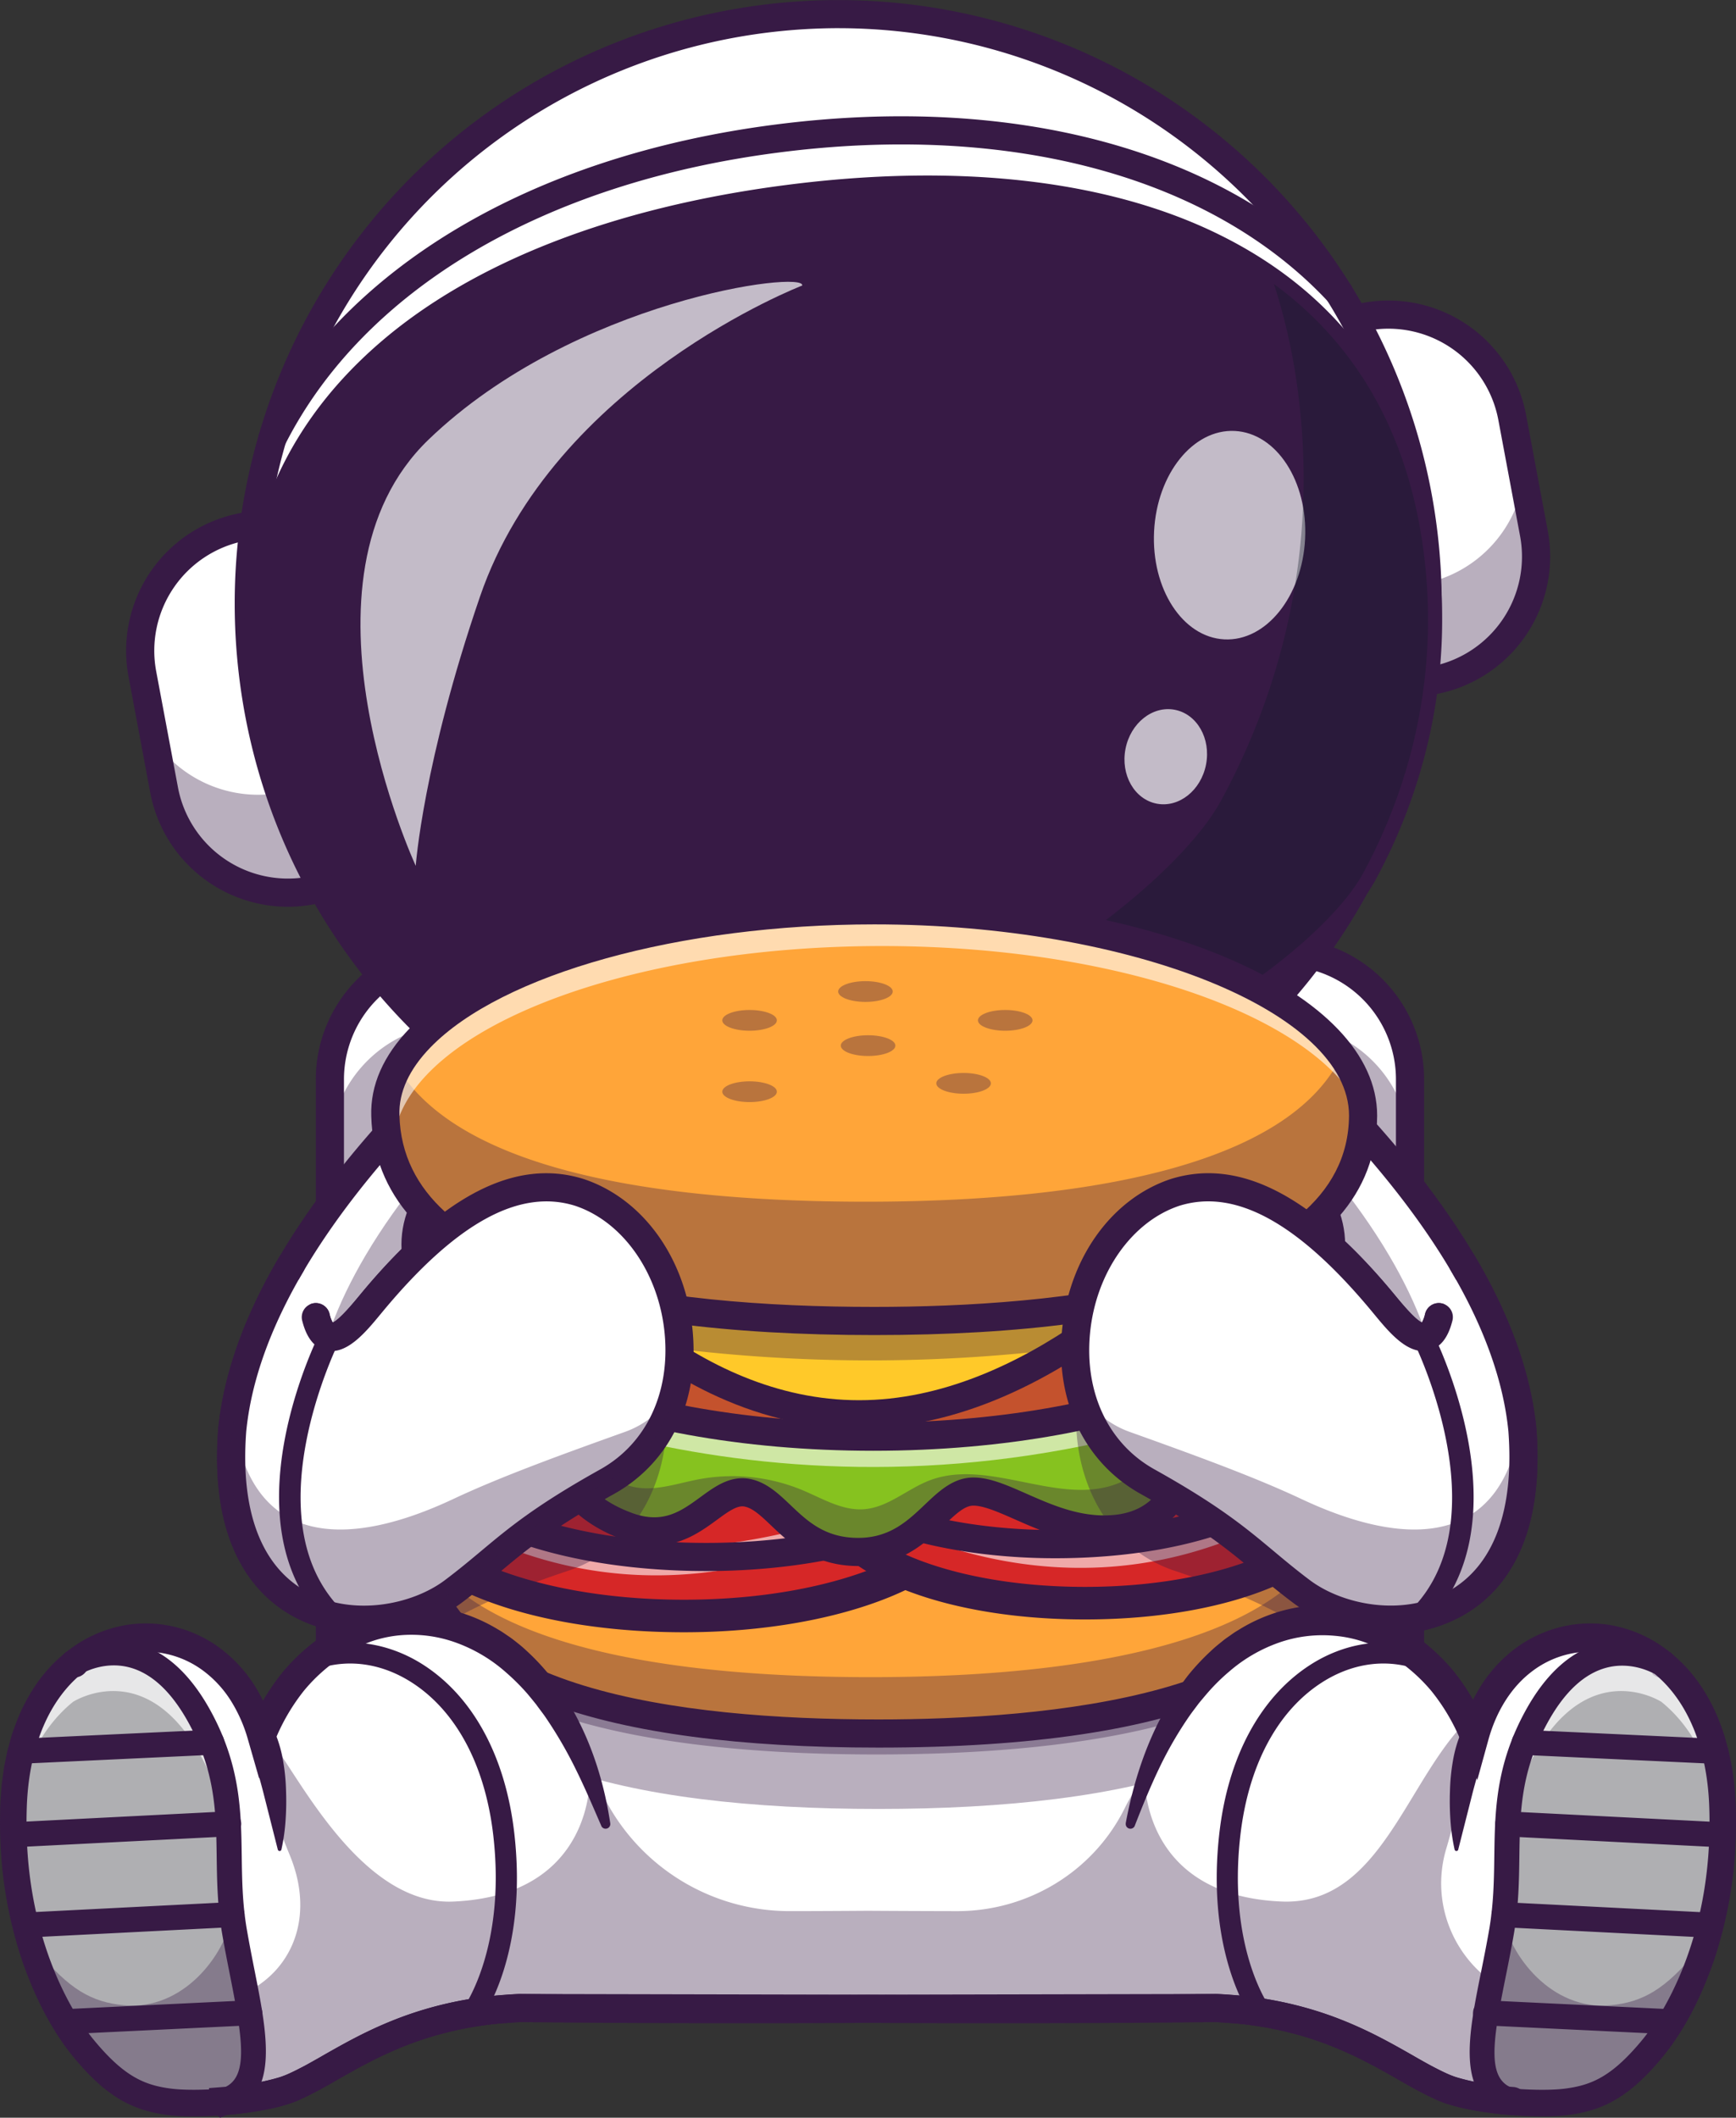 <svg xmlns="http://www.w3.org/2000/svg" width="838.473" height="1022.807" viewBox="0 0 838.473 1022.807">
  <rect x="0" y="0" width="838.473" height="1022.807" fill="#333333" stroke="none"/>
  <g id="burger" transform="translate(-56.221 0.03)">
    <g id="Layer_1" data-name="Layer 1" transform="translate(0 -0.03)">
      <rect id="Rectangle_68" data-name="Rectangle 68" width="521.707" height="409.077" rx="156.16" transform="translate(215.549 459.751)" fill="#fff"/>
      <path id="Path_2216" data-name="Path 2216" d="M1069.073,1228.951V1515.03a61.5,61.5,0,0,1-61.5,61.507H608.858a61.5,61.5,0,0,1-61.488-61.5v-286.09a61.5,61.5,0,0,1,61.48-61.491h398.724A61.5,61.5,0,0,1,1069.073,1228.951Z" transform="translate(-331.817 -707.705)" fill="#fff"/>
      <g id="Group_173" data-name="Group 173" transform="translate(215.553 494.421)" opacity="0.35">
        <path id="Path_2217" data-name="Path 2217" d="M1069.073,1316.978v251.416a61.5,61.5,0,0,1-61.5,61.507H608.858a61.5,61.5,0,0,1-61.488-61.5V1316.978a61.494,61.494,0,0,1,61.48-61.488h398.724a61.5,61.5,0,0,1,61.5,61.488Z" transform="translate(-547.37 -1255.49)" fill="#371a45"/>
      </g>
      <path id="Path_2218" data-name="Path 2218" d="M997.1,1572.861H598.4a68.373,68.373,0,0,1-68.3-68.3V1218.486a68.373,68.373,0,0,1,68.3-68.3H997.1a68.373,68.373,0,0,1,68.3,68.3v286.078A68.374,68.374,0,0,1,997.1,1572.861ZM598.4,1163.784a54.765,54.765,0,0,0-54.7,54.7v286.078a54.767,54.767,0,0,0,54.7,54.7H997.1a54.765,54.765,0,0,0,54.7-54.7V1218.486a54.762,54.762,0,0,0-54.7-54.7Z" transform="translate(-321.348 -697.236)" fill="#371a45"/>
      <path id="Path_2219" data-name="Path 2219" d="M991.551,1290.85c107.18,187.085,104.711,410.066,104.711,410.066H648.443s-2.469-222.98,104.711-410.066" transform="translate(-393.085 -782.505)" fill="#fff"/>
      <path id="Path_2220" data-name="Path 2220" d="M1092.524,1697.235H631.261l-.075-6.722c0-.563-.477-57.239,12.247-136.033,11.751-72.754,37.486-179.966,93.362-277.486a6.805,6.805,0,1,1,11.814,6.758c-94.708,165.281-103.057,361.408-103.766,399.89h434.1c-.713-38.482-9.057-234.609-103.754-399.89a6.805,6.805,0,1,1,11.814-6.758c55.872,97.528,81.611,204.731,93.362,277.486,12.724,78.795,12.255,135.466,12.247,136.033Z" transform="translate(-382.625 -772.027)" fill="#371a45"/>
      <path id="Path_2221" data-name="Path 2221" d="M943.282,1347.959c-23.514-17.682-18.509-47.138-72.124-72.809H605.738c-53.623,25.672-48.61,55.132-72.124,72.809-33.922,25.475-114.308,23.21-106.743-77.85,2.615-26.936,13.094-54,28.633-80.374C529.239,1064.614,716.793,955.67,716.793,955.67h43.318s187.554,108.944,261.289,234.065c15.539,26.385,26.018,53.438,28.633,80.374C1057.57,1371.17,977.184,1373.434,943.282,1347.959Z" transform="translate(-258.468 -579.318)" fill="#fff"/>
      <path id="Path_2222" data-name="Path 2222" d="M943.316,1347.959c-6.73-5.06-11.129-11.081-15.232-17.721-8.534-13.783-15.791-30.181-40.238-45.877-7.088-7.986-17.181-16.146-33.39-23.915H622.508c-16.209,7.774-26.294,15.929-33.39,23.915-24.443,15.7-31.7,32.087-40.238,45.877-4.1,6.631-8.5,12.653-15.232,17.721-33.922,25.471-114.3,23.2-106.719-77.846,2.615-26.94,13.1-54.013,28.629-80.378C529.257,1064.606,716.8,955.67,716.8,955.67h43.318s187.526,108.936,261.289,234.065c15.527,26.385,26.014,53.438,28.625,80.378C1057.612,1371.162,977.218,1373.43,943.316,1347.959Z" transform="translate(-258.502 -579.318)" fill="#fff"/>
      <g id="Group_174" data-name="Group 174" transform="translate(207.226 401.937)" opacity="0.35">
        <path id="Path_2223" data-name="Path 2223" d="M988.561,1369.631c-8.534-13.783-15.791-30.181-40.238-45.877-7.088-7.986-17.181-16.146-33.39-23.915H682.986c-16.209,7.773-26.294,15.929-33.39,23.915-24.443,15.7-31.7,32.087-40.238,45.877-33.012,14.736-88.6,4.812-82.7-74.192,2.284-23.533,11.444-47.2,25.022-70.238,64.453-109.35,228.348-204.562,228.348-204.562h37.856S981.8,1115.852,1046.233,1225.2c13.578,23.037,22.738,46.7,25.022,70.238C1077.173,1374.443,1021.573,1384.367,988.561,1369.631Z" transform="translate(-526.224 -1020.64)" fill="#371a45"/>
      </g>
      <path id="Path_2224" data-name="Path 2224" d="M479.97,1357.959a70.644,70.644,0,0,1-34.048-8.392c-18.9-10.341-40.561-34.426-36.371-90.44,2.564-26.384,12.5-54.372,29.558-83.308,73.8-125.228,256.016-232.014,263.734-236.5a6.8,6.8,0,1,1,6.832,11.755c-1.863,1.083-186.881,109.523-258.855,231.648-16.039,27.215-25.368,53.312-27.727,77.578-2.871,38.474,7.273,65.272,29.354,77.35,22.214,12.153,50.871,6.19,66.552-5.592,7.581-5.694,11.928-13.05,16.961-21.568,9.164-15.512,20.572-34.82,56.313-51.93,18.753-8.979,28.917-28.862,27.172-53.186-1.536-21.572-13.692-46.673-37.387-54.12-26.944-8.49-57.266,8.049-92.625,50.536l-1.422,1.717c-7.285,8.833-16.362,19.82-26.357,17.587-5.513-1.24-9.376-6.013-11.448-14.177a6.8,6.8,0,1,1,13.173-3.343,15.309,15.309,0,0,0,1.5,4.028c3.355-1.461,10.026-9.554,12.649-12.732l1.461-1.764c39.3-47.2,74.349-65.126,107.164-54.817,25.8,8.1,44.633,34.678,46.862,66.123,2.111,29.653-11.255,55.1-34.875,66.414-32.016,15.327-41.829,31.933-50.485,46.586-5.533,9.341-10.747,18.17-20.5,25.5C515.254,1351.863,497.915,1357.959,479.97,1357.959Z" transform="translate(-247.952 -568.848)" fill="#371a45"/>
      <path id="Path_2225" data-name="Path 2225" d="M1489.589,1357.937c-17.949,0-35.28-6.1-47.193-15.043-9.743-7.321-14.964-16.146-20.477-25.518-8.664-14.653-18.469-31.26-50.481-46.586-23.628-11.31-36.99-36.761-34.879-66.414,2.237-31.445,21.072-58.018,46.862-66.123,32.815-10.31,67.867,7.62,107.164,54.817l1.461,1.764c2.623,3.178,9.294,11.27,12.649,12.731a15.364,15.364,0,0,0,1.493-4.029,6.8,6.8,0,1,1,13.176,3.343c-2.071,8.179-5.907,12.952-11.448,14.177-10.034,2.245-19.072-8.754-26.357-17.587l-1.422-1.717c-35.375-42.483-65.67-59.026-92.641-50.548-23.695,7.447-35.836,32.547-37.387,54.12-1.729,24.325,8.435,44.208,27.172,53.186,35.741,17.11,47.149,36.418,56.313,51.93,5.033,8.518,9.38,15.874,16.957,21.568,15.685,11.782,44.338,17.749,66.552,5.592,22.076-12.078,32.22-38.876,29.334-77.5-2.363-24.1-11.672-50.2-27.711-77.417-72.006-122.176-256.992-230.565-258.855-231.648a6.8,6.8,0,1,1,6.828-11.755c7.722,4.485,189.94,111.283,263.738,236.5,17.055,28.94,26.995,56.916,29.535,83.154,4.2,56.167-17.453,80.252-36.352,90.573A70.186,70.186,0,0,1,1489.589,1357.937Z" transform="translate(-761.685 -568.825)" fill="#371a45"/>
      <path id="Path_2226" data-name="Path 2226" d="M1842.743,562.447h0a5.8,5.8,0,0,1-6.769-4.635L1805.226,393.6a5.8,5.8,0,0,1,4.635-6.765h0a60.846,60.846,0,0,1,71.006,48.614l10.483,55.994a60.85,60.85,0,0,1-48.606,71.006Z" transform="translate(-1094.272 -233.851)" fill="#fff"/>
      <path id="Path_2227" data-name="Path 2227" d="M1839.8,561.884a7.037,7.037,0,0,1-6.9-5.73l-30.744-164.214a7.025,7.025,0,0,1,5.608-8.191,62.059,62.059,0,0,1,72.427,49.591l10.487,55.994a62.059,62.059,0,0,1-49.583,72.427h0A6.9,6.9,0,0,1,1839.8,561.884ZM1819.321,385.12a60.253,60.253,0,0,0-11.1,1.036,4.584,4.584,0,0,0-3.658,5.344l30.748,164.214a4.584,4.584,0,0,0,5.344,3.658h0a59.625,59.625,0,0,0,47.65-69.58L1877.823,433.8a59.669,59.669,0,0,0-58.514-48.677Z" transform="translate(-1092.398 -231.968)" fill="#371a45"/>
      <g id="Group_175" data-name="Group 175" transform="translate(733.511 231.332)" opacity="0.35">
        <path id="Path_2228" data-name="Path 2228" d="M1921.312,587.41l4.922,26.262a60.873,60.873,0,0,1-48.618,71.014,5.817,5.817,0,0,1-6.77-4.647l-8.187-43.648a5.809,5.809,0,0,0,5.82,2.41l3.891-.74A60.8,60.8,0,0,0,1921.312,587.41Z" transform="translate(-1862.66 -587.41)" fill="#371a45"/>
      </g>
      <path id="Path_2229" data-name="Path 2229" d="M1831.214,558.886a12.6,12.6,0,0,1-12.377-10.278l-30.748-164.214a12.6,12.6,0,0,1,10.073-14.693,67.643,67.643,0,0,1,78.941,54.037l10.487,55.994a67.643,67.643,0,0,1-54.037,78.937h0a12.693,12.693,0,0,1-2.339.217Zm-29.578-175.992,30.374,162.245a54.037,54.037,0,0,0,42.2-62.878l-10.483-56a54.049,54.049,0,0,0-62.09-43.369Z" transform="translate(-1083.813 -223.394)" fill="#371a45"/>
      <path id="Path_2230" data-name="Path 2230" d="M364.359,646.026h0a5.8,5.8,0,0,1,6.773,4.655L401.88,814.895a5.8,5.8,0,0,1-4.631,6.769h0a60.85,60.85,0,0,1-71.01-48.638l-10.487-55.994a60.846,60.846,0,0,1,48.606-71.006Z" transform="translate(-190.773 -391.55)" fill="#fff"/>
      <path id="Path_2231" data-name="Path 2231" d="M384.029,822.04a62.106,62.106,0,0,1-60.854-50.662l-10.507-55.994a62.059,62.059,0,0,1,49.583-72.427h0a7.017,7.017,0,0,1,8.179,5.608l30.748,164.214a7.017,7.017,0,0,1-5.608,8.191A62.817,62.817,0,0,1,384.029,822.04ZM362.7,645.355a59.625,59.625,0,0,0-47.65,69.58l10.487,55.994a59.625,59.625,0,0,0,69.58,47.649,4.584,4.584,0,0,0,3.666-5.36L368.037,649.005a4.6,4.6,0,0,0-5.344-3.658Z" transform="translate(-188.891 -389.678)" fill="#371a45"/>
      <g id="Group_176" data-name="Group 176" transform="translate(131.048 357.891)" opacity="0.35">
        <path id="Path_2232" data-name="Path 2232" d="M404.317,928.657l8.522,45.555a5.812,5.812,0,0,1-4.643,6.773,60.822,60.822,0,0,1-71-48.6l-4.418-23.6a60.861,60.861,0,0,0,61.039,24.923l5.994-1.122a5.871,5.871,0,0,0,4.505-3.934Z" transform="translate(-332.78 -908.79)" fill="#371a45"/>
      </g>
      <path id="Path_2233" data-name="Path 2233" d="M375.43,819.025a67.694,67.694,0,0,1-66.355-55.21L298.6,707.821a67.635,67.635,0,0,1,54.037-78.937h0a12.6,12.6,0,0,1,14.72,10.062l30.748,164.214a12.6,12.6,0,0,1-10.062,14.7,68.3,68.3,0,0,1-12.613,1.166ZM354.165,642.439a54.045,54.045,0,0,0-42.2,62.882l10.5,55.994a54.045,54.045,0,0,0,62.09,43.349Z" transform="translate(-180.304 -381.087)" fill="#371a45"/>
      <circle id="Ellipse_62" data-name="Ellipse 62" cx="284.684" cy="284.684" r="284.684" transform="translate(176.378 6.844)" fill="#fff"/>
      <path id="Path_2234" data-name="Path 2234" d="M730.426,586.041c-143.212,0-267.144-107.751-283.838-253.369a285.9,285.9,0,0,1,568.089-65.111c17.953,156.621-94.866,298.648-251.487,316.613a288,288,0,0,1-32.764,1.867Zm.764-569.431A287.814,287.814,0,0,0,698.4,18.487,283.478,283.478,0,0,0,449.018,332.4C465.557,476.762,588.45,583.588,730.426,583.6a284.237,284.237,0,0,0,32.536-1.864c155.234-17.794,267.089-158.608,249.289-313.891A283.541,283.541,0,0,0,731.19,16.617Z" transform="translate(-269.572 -8.588)" fill="#371a45"/>
      <g id="Group_177" data-name="Group 177" transform="translate(176.985 220.275)" opacity="0.35">
        <path id="Path_2235" data-name="Path 2235" d="M1009.143,559.33a283.394,283.394,0,0,1,7.187,38.856c17.878,156.2-94.228,297.341-250.424,315.255s-297.317-94.224-315.255-250.42c-.52-4.493-.929-9-1.221-13.452C484.309,785.047,614.577,877.507,757.5,861.133,909.216,843.735,1019.295,710.111,1009.143,559.33Z" transform="translate(-449.43 -559.33)" fill="#371a45"/>
      </g>
      <path id="Path_2236" data-name="Path 2236" d="M721.836,583c-146,0-272.35-109.87-289.367-258.308a291.483,291.483,0,0,1,579.174-66.39h0c18.3,159.677-96.717,304.473-256.39,322.776A293.9,293.9,0,0,1,721.836,583ZM722.6,13.568a281.937,281.937,0,0,0-32.15,1.842A277.882,277.882,0,0,0,445.972,323.132C462.2,464.663,582.664,569.413,721.847,569.413a279.022,279.022,0,0,0,31.847-1.823C905.924,550.141,1015.569,412.1,998.128,259.869h0A277.965,277.965,0,0,0,722.6,13.576Z" transform="translate(-260.99 0.03)" fill="#371a45"/>
      <path id="Path_2237" data-name="Path 2237" d="M1021.986,407.42c7.179,55.242-4.088,108.861-29.243,155.282C973.883,597.5,886.6,665.484,770.018,681.68,661.925,696.716,555.966,651.811,528.837,623c-36.182-38.45-60.779-87.423-67.958-142.653-19-146.19,98.729-223.118,253.68-243.253S1002.989,261.227,1021.986,407.42Z" transform="translate(-278.165 -140.937)" fill="#371a45"/>
      <path id="Path_2238" data-name="Path 2238" d="M714.607,681.066c-93.984,0-176.748-37.864-201.231-63.886-38.505-40.916-62.614-91.546-69.757-146.434-9.294-71.5,12.208-130.347,63.913-174.921,45.149-38.931,112.8-65.185,195.654-75.948s154.948-2.666,208.547,23.423c61.373,29.877,97.2,81.28,106.495,152.793h0c7.132,54.891-3.245,110.007-30.011,159.4-18.556,34.26-104.411,105.317-227.761,122.471a332.79,332.79,0,0,1-45.85,3.1Zm56.348-452.08a518.01,518.01,0,0,0-66.04,4.367c-80.189,10.424-145.378,35.584-188.507,72.766-48.02,41.4-67.973,96.193-59.306,162.875,6.758,52.036,29.641,100.056,66.158,138.869,25.951,27.566,129.63,71.321,235.294,56.62C875.646,648.2,959.391,580.128,976.238,549c25.392-46.862,35.241-99.135,28.479-151.171h0c-18.39-141.6-141.7-168.841-233.758-168.841Z" transform="translate(-267.646 -130.474)" fill="#371a45"/>
      <g id="Group_178" data-name="Group 178" transform="translate(611.112 206.343)" opacity="0.7">
        <ellipse id="Ellipse_63" data-name="Ellipse 63" cx="50.379" cy="36.505" rx="50.379" ry="36.505" transform="matrix(0.05, -0.999, 0.999, 0.05, 0, 100.631)" fill="#fff"/>
      </g>
      <g id="Group_179" data-name="Group 179" transform="translate(595.435 339.059)" opacity="0.7">
        <ellipse id="Ellipse_64" data-name="Ellipse 64" cx="23.083" cy="19.809" rx="23.083" ry="19.809" transform="matrix(0.19, -0.982, 0.982, 0.19, 0, 45.323)" fill="#fff"/>
      </g>
      <g id="Group_180" data-name="Group 180" transform="translate(373.533 137.191)" opacity="0.35">
        <path id="Path_2239" data-name="Path 2239" d="M1246.539,348.35c38.553,28.271,64.65,70.569,72.285,129.284,7.179,55.269-4.1,108.869-29.232,155.294-18.867,34.8-106.16,102.781-222.736,118.986-41.16,5.738-82,2.757-118.316-4.726,142.874-23,249.132-106.3,272.508-149.462,31.941-58.916,46.255-126.964,37.115-197.064A287.843,287.843,0,0,0,1246.539,348.35Z" transform="translate(-948.54 -348.35)" fill="#111a28"/>
      </g>
      <path id="Path_2240" data-name="Path 2240" d="M466.062,305.189a6.789,6.789,0,0,1-5.942-10.058c40.01-79.039,130.54-133.151,248.423-148.462,117.06-15.208,218.2,12.6,277.588,76.259a6.8,6.8,0,0,1-8.506,10.546l-.736-.465-.461-.551C920.114,171.849,823.11,145.5,710.295,160.154c-113.437,14.728-200.234,66.233-238.129,141.3l-.335.587A6.836,6.836,0,0,1,466.062,305.189Z" transform="translate(-278.417 -86.431)" fill="#371a45"/>
      <g id="Group_181" data-name="Group 181" transform="translate(230.33 136.109)" opacity="0.7">
        <path id="Path_2241" data-name="Path 2241" d="M611.585,627.67s-64.016-138.337,6.238-205.909S799.95,339.894,798.249,347.4c0,0-119.9,46.074-155.621,150.218C615.082,577.945,611.585,627.67,611.585,627.67Z" transform="translate(-584.895 -345.601)" fill="#fff"/>
      </g>
      <g id="Group_182" data-name="Group 182" transform="translate(259.314 688.134)" opacity="0.35">
        <path id="Path_2242" data-name="Path 2242" d="M658.513,1840.179c-1.548-51.473,98.733-92.779,221.1-92.779,121.924,0,221.1,41.305,221.1,92.771-.441,68.473-98.733,92.771-221.1,92.771C757.691,1932.942,660.943,1909.306,658.513,1840.179Z" transform="translate(-658.495 -1747.4)" fill="#371a45"/>
      </g>
      <path id="Path_2243" data-name="Path 2243" d="M1100.706,1747.643a61.649,61.649,0,0,1-15.728,41.4c-32.48,37.21-111.913,51.387-205.373,51.387-95.606,0-175.752-14.539-207.043-54.163a64.425,64.425,0,0,1-14.059-38.62c-1.059-35.489,46.291-66.158,115.918-81.764,31.358-7.013,67.213-11,105.183-11,35.509,0,69.1,3.5,98.843,9.743C1050.911,1679.788,1100.706,1711.162,1100.706,1747.643Z" transform="translate(-399.176 -1003.18)" fill="#ffa539"/>
      <g id="Group_183" data-name="Group 183" transform="translate(252.362 731.652)" opacity="0.35">
        <path id="Path_2244" data-name="Path 2244" d="M1090.022,1857.91c-15.539,57.467-109.87,78.366-224.925,78.366-110.291,0-200.514-18.828-222.232-71.8a40.871,40.871,0,0,0-2.008,13.814c2.5,71.037,101.9,95.323,227.182,95.323,125.736,0,226.729-24.967,227.182-95.323A44.076,44.076,0,0,0,1090.022,1857.91Z" transform="translate(-640.842 -1857.91)" fill="#371a45"/>
      </g>
      <path id="Path_2245" data-name="Path 2245" d="M869.152,1836.78c-66.82,0-119.88-7.025-157.7-20.871-45.33-16.6-68.95-43-70.194-78.456v-.028c-.425-14.153,5.553-27.712,17.768-40.3,35.048-36.127,117.541-59.464,210.127-59.464,127.8,0,227.9,43.735,227.9,99.568C1096.633,1802.366,1017.826,1836.78,869.152,1836.78ZM654.843,1737c2.532,71.234,117.938,86.187,214.309,86.187,79.831,0,213.832-11.176,214.309-86.017,0-46.559-98.142-85.931-214.309-85.931-87.722,0-168.246,22.242-200.372,55.348C659.226,1716.431,654.532,1726.666,654.843,1737Z" transform="translate(-388.719 -992.741)" fill="#371a45"/>
      <path id="Path_2246" data-name="Path 2246" d="M907.038,1744.943c0,32.028-61.85,58.093-138.274,58.093s-138.274-25.845-138.274-58.093c0-8.175,3.977-16.126,11.487-23.195,21.206-20.541,70.021-34.9,126.8-34.9,72.01,0,131.205,22.97,137.609,52.792a21.609,21.609,0,0,1,.65,5.3Z" transform="translate(-382.204 -1022.561)" fill="#d62727"/>
      <g id="Group_184" data-name="Group 184" transform="translate(247.699 699.585)" opacity="0.6">
        <path id="Path_2247" data-name="Path 2247" d="M629,1794.614c111.681,81.571,216.195,25.932,246.021,6.671V1801a17.052,17.052,0,0,0-.154-2.1c-173,68.521-232.435-22.419-232.435-22.419a47.107,47.107,0,0,0-10.581,11.771A27.065,27.065,0,0,0,629,1794.614Z" transform="translate(-629 -1776.48)" fill="#fff"/>
      </g>
      <path id="Path_2248" data-name="Path 2248" d="M756.658,1798.825c-83.312,0-146.138-28.353-146.138-65.957,0-10.325,4.828-20.328,13.96-28.921,23.195-22.47,75.109-37.017,132.178-37.017,76.751,0,137.8,24.754,145.272,58.873a29.756,29.756,0,0,1,.866,7.088c0,18.867-16.087,36.025-45.287,48.307C830.448,1792.555,794.613,1798.825,756.658,1798.825Zm0-116.17c-52.375,0-101.135,13.137-121.313,32.685-4.194,3.938-9.093,10.117-9.093,17.544,0,23.754,53.557,50.225,130.406,50.225s130.406-26.471,130.406-50.225a14.059,14.059,0,0,0-.425-3.395c-.024-.083-.043-.169-.059-.256-4.816-22.415-55.852-46.594-129.922-46.594Z" transform="translate(-370.099 -1010.485)" fill="#371a45"/>
      <path id="Path_2249" data-name="Path 2249" d="M786.81,1770.9c-76.294,0-136.959-24.455-144.252-58.152a6.8,6.8,0,0,1,1.914-6.3c23.084-22.364,74.707-36.816,131.528-36.816,76.353.236,137.01,24.691,144.252,58.152a6.785,6.785,0,0,1-1.914,6.3C895.242,1756.447,843.619,1770.9,786.81,1770.9Zm-129.819-57.455c9.207,21.738,59.144,43.861,129.819,43.861,50.977,0,96.9-11.771,118.994-30.232-9.2-21.572-59.125-43.648-129.835-43.865C725.012,1683.208,679.083,1694.979,656.991,1713.444Z" transform="translate(-389.429 -1012.122)" fill="#371a45"/>
      <path id="Path_2250" data-name="Path 2250" d="M1406.917,1754.487c0,28.716-55.218,51.906-123.471,51.906-68.032,0-123.1-23.037-123.475-51.619v-.287a17.2,17.2,0,0,1,.154-2.1c.091-.618.177-1.256.287-1.875,4.859-26.948,58.093-47.933,123.259-47.933,47.047,0,88.132,11.026,108.9,27.389a47.1,47.1,0,0,1,10.577,11.775,27.048,27.048,0,0,1,2.851,6.36A22.445,22.445,0,0,1,1406.917,1754.487Z" transform="translate(-703.177 -1032.096)" fill="#d62727"/>
      <g id="Group_185" data-name="Group 185" transform="translate(457.443 695.963)" opacity="0.6">
        <path id="Path_2251" data-name="Path 2251" d="M1407.641,1785.414c-111.677,81.575-216.195,25.932-246.021,6.671v-.287a16.278,16.278,0,0,1,.158-2.095c173,68.521,232.435-22.423,232.435-22.423a47.092,47.092,0,0,1,10.577,11.774A27.114,27.114,0,0,1,1407.641,1785.414Z" transform="translate(-1161.62 -1767.28)" fill="#fff"/>
      </g>
      <path id="Path_2252" data-name="Path 2252" d="M1271.349,1802.125c-74.873,0-131.339-25.7-131.339-59.771a31.216,31.216,0,0,1,.551-5.273c5.7-31.622,60.79-54.5,131.009-54.5,47.39,0,90.967,11.141,113.764,29.074l.157.126c11.42,9.451,17.2,19.753,17.2,30.574C1402.689,1776.43,1346.226,1802.125,1271.349,1802.125Zm.221-103.813c-66.729,0-111.913,21.521-115.509,41.463a17.949,17.949,0,0,0-.319,2.579c0,20.832,47.48,44.042,115.607,44.042s115.607-23.21,115.607-44.042c0-5.907-3.843-12.086-11.42-18.4-19.879-15.575-60.661-25.64-103.967-25.64Z" transform="translate(-691.077 -1019.972)" fill="#371a45"/>
      <path id="Path_2253" data-name="Path 2253" d="M1258.978,1774.212c-47.157,0-90.495-11.05-113.1-28.846a6.8,6.8,0,0,1-2.485-6.545c5.592-31.012,60.251-53.521,129.953-53.521,47.149.217,90.463,11.263,113.067,28.814a6.805,6.805,0,0,1,2.52,6.576C1383.327,1751.7,1328.68,1774.212,1258.978,1774.212Zm-101.013-36.844c21.241,14.417,59.286,23.234,101.013,23.234,63.008,0,107.011-19.272,115.383-38.446-21.265-14.24-59.33-23.084-101.037-23.277C1210.3,1698.894,1166.282,1718.186,1157.965,1737.368Z" transform="translate(-693.063 -1021.621)" fill="#371a45"/>
      <path id="Path_2254" data-name="Path 2254" d="M1073.128,1631.781c-21.427,9.057-28.275-8.171-44.621-1.323s-14.133,36.005-44.617,41.085c-30.48,4.639-55-17.674-71.565-17.674s-24.518,29.141-55.663,29.141-38.435-26.506-54.344-28.712c-15.905-1.969-26.948,27.172-56.99,16.343-29.6-10.822-30.48-30.039-45.5-37.328s-31.366,20.985-56.1-7.289c-8.746-9.983-8.372-23.656-4.2-37.2.7-2.339,1.548-4.7,2.473-7.021,8.794-22.088,25.357-41.924,25.357-41.924l375.289,6.183c24.416,14.358,37.375,31.342,42.255,46.5a46.908,46.908,0,0,1,2.3,12.68C1087.7,1617.978,1082.072,1628,1073.128,1631.781Z" transform="translate(-385.951 -933.467)" fill="#86c21f"/>
      <g id="Group_186" data-name="Group 186" transform="translate(253.582 606.429)" opacity="0.6">
        <path id="Path_2255" data-name="Path 2255" d="M1089.306,1592.6c-202.325,92.873-378.282,33.024-445.365-3.733.7-2.339,1.548-4.7,2.473-7.021,8.794-22.088,25.357-41.924,25.357-41.924l375.289,6.183C1071.458,1560.46,1084.426,1577.445,1089.306,1592.6Z" transform="translate(-643.94 -1539.92)" fill="#fff"/>
      </g>
      <g id="Group_187" data-name="Group 187" transform="translate(250.707 656.417)" opacity="0.35">
        <path id="Path_2256" data-name="Path 2256" d="M1086.522,1690.771a35.053,35.053,0,0,1-10.7,5.643c-9.01,2.851-18.753,1.575-28.2,1.9a81.2,81.2,0,0,0-41.455,13.141c-7.8,5.08-14.8,11.574-23.392,15.153-28.668,11.928-62.708-12.259-91.688-1.15-10.8,4.151-19.966,12.968-31.5,13.893-10.491.839-20.119-5.119-29.818-9.187a88.21,88.21,0,0,0-50.382-5.214c-11.026,2.123-22.447,6.383-33.2,3.115-12.46-3.757-20.214-16.48-32.075-21.8-13.783-6.187-30.193-1.217-44.771-5.257a36.807,36.807,0,0,1-20.942-16.1c-2.339-3.714-3.6-13.188-6.427-18.048a73.115,73.115,0,0,0-5.119,19.816,46.913,46.913,0,0,1,.823-13.728c-2.193,11.093-1.2,21.832,6.009,30.066,24.738,28.275,41.085,0,56.1,7.289s15.9,26.506,45.5,37.328c30.039,10.826,41.085-18.331,56.99-16.343,15.9,2.205,23.191,28.712,54.344,28.712s39.1-29.141,55.663-29.141,41.113,22.3,71.589,17.658c30.484-5.08,28.275-34.237,44.617-41.085s23.195,10.38,44.621,1.323c7.876-3.328,13.165-11.511,13.98-22.108A35.135,35.135,0,0,1,1086.522,1690.771Z" transform="translate(-636.639 -1666.86)" fill="#371a45"/>
      </g>
      <path id="Path_2257" data-name="Path 2257" d="M846.29,1679.342c-21.478,0-33.39-11.337-42.093-19.619-4.84-4.6-9.022-8.581-13.18-9.16-3.473-.449-7.876,2.757-12.952,6.486-10.018,7.313-23.742,17.327-45.4,9.522-19.647-7.183-27.96-17.847-34.611-26.412-3.9-5.017-6.982-8.979-11.554-11.2-2.788-1.347-6.446-.083-12.208,2.091-10.892,4.119-27.361,10.345-46.074-11.026-28.239-32.291,21.407-92.432,23.537-94.98a6.667,6.667,0,0,1,5.328-2.438l375.289,6.187a6.8,6.8,0,0,1,3.332.937c31.6,18.575,49.492,44.535,47.85,69.446-.874,13.33-7.667,23.939-18.166,28.377-13.909,5.879-23.116,2.516-30.515-.193-5.907-2.158-9.2-3.182-14.122-1.126-4.418,1.851-7.21,6.828-10.751,13.129-5.883,10.475-13.94,24.809-35.379,28.393-20.686,3.15-38.4-4.662-52.623-10.94-7.742-3.414-15.055-6.639-20.06-6.639-4.064,0-7.99,3.544-14.062,9.313C879.077,1667.871,867.031,1679.342,846.29,1679.342Zm-55.947-42.412a19.418,19.418,0,0,1,2.453.157c8.581,1.181,14.775,7.088,20.769,12.787,8.2,7.8,16.681,15.874,32.725,15.874,15.291,0,23.9-8.187,32.228-16.1,6.75-6.419,13.732-13.054,23.431-13.054,7.876,0,16.063,3.611,25.546,7.793,13.275,5.856,28.322,12.5,45,9.955,14.913-2.489,20.135-11.786,25.664-21.627,4.237-7.545,8.62-15.358,17.351-19.009,10.069-4.218,17.823-1.378,24.049.9,6.458,2.363,11.562,4.233,20.548.437,5.663-2.394,9.361-8.663,9.9-16.748.984-14.964-8.963-37.359-39.655-55.919l-370.17-6.1c-13.176,16.7-37.958,56.254-21.718,74.822,12.483,14.267,20.666,11.168,31.016,7.254,6.915-2.615,14.752-5.58,22.943-1.6,7.419,3.6,11.96,9.451,16.35,15.078,6.179,7.939,12.566,16.146,28.519,21.982,14.838,5.344,23.541-1,32.752-7.722C776.217,1641.569,782.573,1636.93,790.343,1636.93Z" transform="translate(-375.572 -922.995)" fill="#371a45"/>
      <path id="Path_2258" data-name="Path 2258" d="M652.37,1383.621c0-51.465,98.733-92.771,221.106-92.771,121.924,0,221.1,41.305,221.1,92.771s-98.733,92.767-221.1,92.767S652.37,1435.086,652.37,1383.621Z" transform="translate(-395.468 -782.505)" fill="#c4522d"/>
      <path id="Path_2259" data-name="Path 2259" d="M863.013,1472.726c-127.8,0-227.9-43.735-227.9-99.568s100.107-99.568,227.9-99.568,227.9,43.735,227.9,99.568S990.8,1472.726,863.013,1472.726Zm0-185.542c-58.337,0-112.961,9.451-153.813,26.558-38.446,16.114-60.5,37.773-60.5,59.416s22.053,43.318,60.5,59.416c40.853,17.126,95.48,26.558,153.813,26.558s112.957-9.451,153.81-26.558c38.446-16.114,60.5-37.773,60.5-59.416C1077.3,1326.556,979.179,1287.184,863.013,1287.184Z" transform="translate(-385.005 -772.042)" fill="#371a45"/>
      <path id="Path_2260" data-name="Path 2260" d="M1121.135,1450.17s-40.356,53.557-99.355,86.588c-26.329,14.756-56.344,25.4-88.175,25.4-33.079,0-62.531-11.243-87.25-26.507-52.324-32.291-83.485-82.611-83.485-82.611Z" transform="translate(-462.454 -879.085)" fill="#ffc929"/>
      <g id="Group_188" data-name="Group 188" transform="translate(300.416 566.025)" opacity="0.35">
        <path id="Path_2261" data-name="Path 2261" d="M1121.135,1437.32s-40.356,53.557-99.355,86.584a777.431,777.431,0,0,1-175.425-1.1c-52.324-32.291-83.485-82.611-83.485-82.611Z" transform="translate(-762.87 -1437.32)" fill="#371a45"/>
      </g>
      <path id="Path_2262" data-name="Path 2262" d="M914.9,1558.3c-105.723,0-173.665-107.747-176.52-112.335L732,1435.686l384.134-3.076-8.27,10.995C1104.328,1448.291,1020.228,1558.3,914.9,1558.3Zm-157.822-109.22c19.631,26.6,78.24,95.626,157.822,95.626s148.856-70.541,173-98.28Z" transform="translate(-443.74 -868.44)" fill="#371a45"/>
      <path id="Path_2263" data-name="Path 2263" d="M615.317,1215.588c-1.768-54.781,105.581-99.178,236.125-99.178,130.1,0,236.121,44.176,236.121,99.178-.441,73.113-105.581,99.174-236.121,99.174C720.677,1314.762,617.306,1289.583,615.317,1215.588Z" transform="translate(-372.993 -676.759)" fill="#ffa539"/>
      <g id="Group_189" data-name="Group 189" transform="translate(239.883 508.976)" opacity="0.35">
        <path id="Path_2264" data-name="Path 2264" d="M1081.421,1317.476c-.441,73.113-105.581,99.178-236.121,99.178-130.764,0-234.136-25.183-236.125-99.178a44.107,44.107,0,0,1,5.832-22.994c25.932,51.111,117.419,69.379,228.769,69.379,112.429,0,206.015-19.328,230.092-71.411C1078.794,1300.424,1081.421,1308.812,1081.421,1317.476Z" transform="translate(-609.152 -1292.45)" fill="#371a45"/>
      </g>
      <g id="Group_190" data-name="Group 190" transform="translate(246.102 436.816)" opacity="0.6">
        <path id="Path_2265" data-name="Path 2265" d="M625.884,1218.355c10.8-50.012,112.807-89.046,235.2-89.046,122.995,0,224.465,39.486,235.172,90.27a71.275,71.275,0,0,0,.953-11.2c0-55-106.026-99.174-236.125-99.174-130.54,0-237.889,44.416-236.117,99.174A75.573,75.573,0,0,0,625.884,1218.355Z" transform="translate(-624.945 -1109.21)" fill="#fff"/>
      </g>
      <path id="Path_2266" data-name="Path 2266" d="M841,1311.1c-71.62,0-128.378-7.482-168.691-22.253-48.248-17.662-73.219-45.763-74.243-83.513-.477-14.909,5.824-29.224,18.733-42.554,37.411-38.651,125.421-63.626,224.185-63.626,136.215,0,242.918,46.551,242.918,105.975-.224,37.474-25.03,65.512-73.727,83.383C969.33,1303.5,912.406,1311.1,841,1311.1Zm0-198.352c-93.8,0-179.966,23.907-214.419,59.487-10.239,10.589-15.271,21.58-14.913,32.685v.035c2.056,76.5,125.842,92.542,229.328,92.542,85.454,0,228.84-12.007,229.324-92.42-.012-50.024-105.03-92.33-229.32-92.33Z" transform="translate(-362.531 -666.295)" fill="#371a45"/>
      <g id="Group_191" data-name="Group 191" transform="translate(461.047 473.868)" opacity="0.35">
        <ellipse id="Ellipse_65" data-name="Ellipse 65" cx="13.18" cy="5.013" rx="13.18" ry="5.013" fill="#371a45"/>
      </g>
      <g id="Group_192" data-name="Group 192" transform="translate(405.08 487.793)" opacity="0.35">
        <ellipse id="Ellipse_66" data-name="Ellipse 66" cx="13.18" cy="5.013" rx="13.18" ry="5.013" fill="#371a45"/>
      </g>
      <g id="Group_193" data-name="Group 193" transform="translate(462.318 499.997)" opacity="0.35">
        <ellipse id="Ellipse_67" data-name="Ellipse 67" cx="13.18" cy="5.013" rx="13.18" ry="5.013" fill="#371a45"/>
      </g>
      <g id="Group_194" data-name="Group 194" transform="translate(508.448 518.214)" opacity="0.35">
        <ellipse id="Ellipse_68" data-name="Ellipse 68" cx="13.18" cy="5.013" rx="13.18" ry="5.013" fill="#371a45"/>
      </g>
      <g id="Group_195" data-name="Group 195" transform="translate(405.08 522.25)" opacity="0.35">
        <ellipse id="Ellipse_69" data-name="Ellipse 69" cx="13.18" cy="5.013" rx="13.18" ry="5.013" fill="#371a45"/>
      </g>
      <g id="Group_196" data-name="Group 196" transform="translate(528.555 487.793)" opacity="0.35">
        <ellipse id="Ellipse_70" data-name="Ellipse 70" cx="13.18" cy="5.013" rx="13.18" ry="5.013" fill="#371a45"/>
      </g>
      <g id="Group_197" data-name="Group 197" transform="translate(259.31 662.698)" opacity="0.35">
        <path id="Path_2267" data-name="Path 2267" d="M729.6,1778.83c-29.043,9.691-43.779,17.067-57.042,24.364a64.425,64.425,0,0,1-14.059-38.62c-1.059-35.489,46.291-66.158,115.918-81.764C784.164,1719.807,769.806,1765.417,729.6,1778.83Z" transform="translate(-658.486 -1682.81)" fill="#371a45"/>
      </g>
      <g id="Group_198" data-name="Group 198" transform="translate(576.004 661.45)" opacity="0.35">
        <path id="Path_2268" data-name="Path 2268" d="M1588.218,1762.652a61.647,61.647,0,0,1-15.728,41.4c-14.752-8.234-29.3-16.224-62.035-27.141-40.652-13.559-54.872-60.066-44.5-97.268C1538.422,1694.8,1588.218,1726.171,1588.218,1762.652Z" transform="translate(-1462.691 -1679.64)" fill="#371a45"/>
      </g>
      <path id="Path_2269" data-name="Path 2269" d="M455.446,1493.078c-15.535,26.357-26.018,53.434-28.633,80.358-7.557,101.072,72.825,103.336,106.747,77.85,23.518-17.67,31.11-28.917,74.337-53.041,55.317-30.87,40.5-121.75-13.3-139.684-26.975-8.474-58.9,3.442-99.9,52.682-8.3,9.963-22.19,28.4-27.416,7.789" transform="translate(-258.433 -882.652)" fill="#fff"/>
      <path id="Path_2270" data-name="Path 2270" d="M479.97,1661.351a70.644,70.644,0,0,1-34.048-8.392c-18.9-10.341-40.561-34.426-36.371-90.44,2.564-26.384,12.5-54.372,29.558-83.308a6.8,6.8,0,0,1,11.711,6.9c-16.039,27.215-25.368,53.312-27.727,77.578-2.871,38.474,7.273,65.272,29.354,77.35,22.214,12.153,50.871,6.191,66.552-5.592,6.667-5.009,12.121-9.569,17.394-13.98,13.6-11.369,26.44-22.112,57.715-39.561,22.163-12.369,33.784-36.887,31.086-65.591-2.757-29.208-20.115-54.005-43.227-61.708-26.841-8.435-57.152,8.093-92.542,50.583L488,1506.911c-7.285,8.833-16.362,19.82-26.357,17.587-5.513-1.24-9.376-6.013-11.448-14.177a6.8,6.8,0,1,1,13.173-3.343,15.31,15.31,0,0,0,1.5,4.028c3.355-1.461,10.026-9.554,12.649-12.731l1.461-1.764c39.3-47.2,74.349-65.126,107.164-54.817,28.692,9.561,49.288,38.344,52.576,73.368,3.217,34.229-10.991,63.661-38,78.732-30.157,16.831-42.53,27.172-55.62,38.124-5.407,4.521-10.995,9.2-17.945,14.417C515.254,1655.255,497.915,1661.351,479.97,1661.351Z" transform="translate(-247.952 -872.239)" fill="#371a45"/>
      <path id="Path_2271" data-name="Path 2271" d="M1648.844,1493.078c15.535,26.357,26.018,53.434,28.633,80.358,7.557,101.072-72.825,103.336-106.747,77.85-23.518-17.67-31.11-28.917-74.337-53.041-55.317-30.87-40.5-121.75,13.3-139.684,26.975-8.474,58.9,3.442,99.9,52.682,8.3,9.963,22.19,28.4,27.416,7.789" transform="translate(-885.936 -882.652)" fill="#fff"/>
      <g id="Group_199" data-name="Group 199" transform="translate(577.76 671.331)" opacity="0.35">
        <path id="Path_2272" data-name="Path 2272" d="M1574.2,1802.026c-23.518-17.662-31.11-28.909-74.341-53.041-17.894-9.971-28.444-26.227-32.713-44.255a45.29,45.29,0,0,0,24.215,20.277c29.043,10.4,59.523,21.4,82.839,32.382,50.56,23.781,97.725,23.915,106.113-38.592.248,1.784.445,3.587.626,5.391C1688.48,1825.264,1608.106,1827.512,1574.2,1802.026Z" transform="translate(-1467.15 -1704.73)" fill="#371a45"/>
      </g>
      <g id="Group_200" data-name="Group 200" transform="translate(167.882 671.331)" opacity="0.35">
        <path id="Path_2273" data-name="Path 2273" d="M533.552,1802.026c23.518-17.662,31.11-28.909,74.341-53.041,17.894-9.971,28.444-26.227,32.713-44.255a45.291,45.291,0,0,1-24.215,20.277c-29.039,10.4-59.523,21.4-82.839,32.382-50.56,23.781-97.725,23.915-106.113-38.592-.248,1.784-.445,3.587-.626,5.391C419.256,1825.264,499.63,1827.512,533.552,1802.026Z" transform="translate(-426.315 -1704.73)" fill="#371a45"/>
      </g>
      <path id="Path_2274" data-name="Path 2274" d="M1603.346,1661.338c-17.949,0-35.28-6.1-47.193-15.043-6.95-5.222-12.542-9.9-17.949-14.421-13.094-10.948-25.459-21.289-55.616-38.12-27.007-15.071-41.211-44.5-38-78.732,3.288-35.024,23.884-63.8,52.462-73.333,32.933-10.345,67.981,7.584,107.278,54.781l1.461,1.764c2.623,3.178,9.294,11.271,12.649,12.731a15.464,15.464,0,0,0,1.5-4.029,6.8,6.8,0,1,1,13.173,3.343c-2.071,8.179-5.907,12.952-11.448,14.177-10.034,2.245-19.072-8.754-26.357-17.587l-1.422-1.717c-35.375-42.483-65.67-59.026-92.641-50.548-23,7.667-40.376,32.465-43.117,61.673-2.7,28.7,8.927,53.222,31.09,65.591,31.271,17.449,44.105,28.192,57.711,39.561,5.273,4.411,10.727,8.971,17.39,13.98,15.681,11.778,44.338,17.745,66.552,5.592,22.076-12.078,32.22-38.876,29.334-77.5-2.363-24.1-11.672-50.2-27.712-77.417a6.8,6.8,0,1,1,11.715-6.9c17.052,28.936,26.991,56.912,29.535,83.15,4.2,56.167-17.453,80.252-36.352,90.573A70.262,70.262,0,0,1,1603.346,1661.338Z" transform="translate(-875.442 -872.227)" fill="#371a45"/>
      <path id="Path_2275" data-name="Path 2275" d="M1875.357,1772.169a5.1,5.1,0,0,1-3.631-8.664c43.263-43.944,1.493-128.445,1.067-129.3a5.1,5.1,0,1,1,9.1-4.588c1.878,3.729,45.492,91.877-2.906,141.039A5.092,5.092,0,0,1,1875.357,1772.169Z" transform="translate(-1133.761 -986.169)" fill="#371a45"/>
      <path id="Path_2276" data-name="Path 2276" d="M511.4,1772.151a5.083,5.083,0,0,1-3.631-1.52c-48.4-49.162-4.789-137.309-2.91-141.039a5.1,5.1,0,1,1,9.1,4.588c-.425.851-42.191,85.352,1.067,129.3a5.1,5.1,0,0,1-3.631,8.664Z" transform="translate(-294.024 -986.151)" fill="#371a45"/>
      <path id="Path_2277" data-name="Path 2277" d="M445.749,2085.738c-30.035-109.168-97.528-105.652-122.723-91.794-14.7,8.085-31.768,20.084-43.542,48.937-19.765-71.644-115.851-63.768-119.411,33.7-2.1,57.365,18.508,98.477,33.473,116.69,14.787,18,25.813,24,41.565,25.991,14.571,1.851,45.444-.6,59.259-6.518,23.01-9.845,50.863-35.784,109.5-38.415,0,0,79.634.937,168.545.354,88.9.583,168.545-.354,168.545-.354,58.636,2.631,86.49,28.554,109.5,38.415,13.814,5.907,44.68,8.368,59.259,6.518,15.752-2,26.778-8.006,41.565-25.991,14.964-18.213,35.572-59.326,33.473-116.69-3.544-97.469-99.631-105.353-119.415-33.7-11.775-28.838-28.842-40.853-43.542-48.937-25.2-13.858-92.688-17.374-122.719,91.794h0a12.243,12.243,0,0,1-12.243,12.243h-228.4a12.672,12.672,0,0,1-12.665-12.243Z" transform="translate(-96.947 -1204.501)" fill="#fff"/>
      <g id="Group_201" data-name="Group 201" transform="translate(168.534 811.129)" opacity="0.35">
        <path id="Path_2278" data-name="Path 2278" d="M429.856,2063.881c-.961-2.016-1.575-3.454-1.886-4.151C428.3,2060.427,428.947,2061.849,429.856,2063.881Z" transform="translate(-427.97 -2059.73)" fill="#371a45"/>
      </g>
      <g id="Group_202" data-name="Group 202" transform="translate(779.775 811.129)" opacity="0.35">
        <path id="Path_2279" data-name="Path 2279" d="M1980.14,2063.881c.91-2.032,1.556-3.454,1.886-4.151C1981.727,2060.427,1981.1,2061.864,1980.14,2063.881Z" transform="translate(-1980.14 -2059.73)" fill="#371a45"/>
      </g>
      <g id="Group_203" data-name="Group 203" transform="translate(62.985 823.017)" opacity="0.35">
        <path id="Path_2280" data-name="Path 2280" d="M951.27,2255.669c-14.783,18-25.813,24-41.561,25.991-14.571,1.855-45.444-.595-59.255-6.514-23.021-9.845-50.871-35.788-109.5-38.419,0,0-79.65.941-168.545.362-88.892.579-168.526-.362-168.526-.362-58.644,2.631-86.5,28.562-109.5,38.419-13.81,5.907-44.688,8.368-59.259,6.514-15.752-2-26.778-8-41.561-25.991-14.964-18.205-35.572-59.322-33.473-116.694a135.936,135.936,0,0,1,1.292-14.519c4.726,40.27,20.241,69.379,32.181,83.9,14.787,17.993,25.8,24,41.561,25.991l.445.051c45.251,5.907,74.987-29.141,57.62-71.364-12.865-31.208-17.563-54.659-13.692-57.754,7.21-5.8,40.254,82.249,92.483,80.031,68.915-2.926,66.052-60.862,66.052-60.862a98.162,98.162,0,0,1,8.006,12.6,100.5,100.5,0,0,0,88.4,52.875c12.318,0,25.038-.083,37.97-.166,14.661.095,29.066.15,42.924.177,34.1.063,65.611-18.878,80.9-49.363a105.78,105.78,0,0,1,9.845-16.146s-2.859,57.936,66.056,60.862c52.229,2.217,62.086-70.49,99.154-95.37-8.014,5.379-9.7,36.887-19.556,69.789-10.916,36.454,15.512,73.849,53.556,74.778a30.238,30.238,0,0,0,4.43-.161c15.752-2,26.778-8.006,41.561-25.99,11.944-14.52,27.456-43.629,32.185-83.9a136.97,136.97,0,0,1,1.292,14.519C986.846,2196.348,966.239,2237.464,951.27,2255.669Z" transform="translate(-159.943 -2089.92)" fill="#371a45"/>
      </g>
      <path id="Path_2281" data-name="Path 2281" d="M463.291,2175.55l-6.828-26.948c-1.122-4.418-2.4-8.766-3.454-13.121a125.19,125.19,0,0,1-2.757-13.145l-.028-.213a6.092,6.092,0,0,1,11.633-3.225,61.827,61.827,0,0,1,4,13.854,97.318,97.318,0,0,1,1.41,14.287,131.334,131.334,0,0,1-.221,14.307,94.312,94.312,0,0,1-2.016,14.2.886.886,0,0,1-1.721.02Z" transform="translate(-272.894 -1282.236)" fill="#371a45"/>
      <path id="Path_2282" data-name="Path 2282" d="M405.636,2573.032a6.872,6.872,0,1,1,1.835-.256,6.789,6.789,0,0,1-1.835.256Z" transform="translate(-241.718 -1551.434)" fill="#371a45"/>
      <path id="Path_2283" data-name="Path 2283" d="M1923.246,2175.546a94.807,94.807,0,0,1-2.016-14.2,133.315,133.315,0,0,1-.221-14.307,97.845,97.845,0,0,1,1.41-14.287,62.026,62.026,0,0,1,4.009-13.858,6.092,6.092,0,0,1,11.633,3.221l-.031.217c-.6,4.478-1.752,8.766-2.757,13.145s-2.335,8.7-3.454,13.121l-6.832,26.951h0a.886.886,0,0,1-1.725,0Z" transform="translate(-1164.461 -1282.232)" fill="#371a45"/>
      <path id="Path_2284" data-name="Path 2284" d="M686.473,2073.968c3.753-20.167,10.18-40.211,21.088-58.42,1.367-2.268,2.875-4.462,4.332-6.695,1.575-2.162,3.119-4.332,4.773-6.45a109.6,109.6,0,0,1,11.085-11.814c1.969-1.894,4.127-3.568,6.253-5.285,1.079-.847,2.237-1.575,3.355-2.39a38.3,38.3,0,0,1,3.454-2.264,79.786,79.786,0,0,1,14.905-7.317,76.5,76.5,0,0,1,33-4.513,72.761,72.761,0,0,1,16.539,3.395,59.8,59.8,0,0,1,8,3.332c1.374.681,2.524,1.335,3.662,1.969s2.308,1.359,3.461,2.032a93.118,93.118,0,0,1,24.837,21.356,112.678,112.678,0,0,1,16.181,28.145l-13.22.788a86.542,86.542,0,0,1,9.8-22.183,67.473,67.473,0,0,1,16.681-18.162,61.393,61.393,0,0,1,22.6-10.526,59.162,59.162,0,0,1,24.979-.457,62.7,62.7,0,0,1,22.891,9.668,71.875,71.875,0,0,1,17.567,17.118,87.9,87.9,0,0,1,11.208,21.313c.634,1.882,1.445,3.725,1.933,5.643l1.595,5.726c.5,1.91.819,3.851,1.237,5.777a58.829,58.829,0,0,1,1,5.8l.788,5.82c.193,1.945.284,3.887.429,5.832.35,3.91.291,7.711.358,11.55a227.274,227.274,0,0,1-1.083,22.97,206.466,206.466,0,0,1-9.758,45.011c-5.119,14.571-11.692,28.665-21.025,41.467-1.2,1.575-2.438,3.19-3.674,4.7s-2.481,2.973-3.812,4.422a97.3,97.3,0,0,1-8.412,8.455,66.236,66.236,0,0,1-9.971,7.384,53.855,53.855,0,0,1-11.609,5.175,68.537,68.537,0,0,1-12.105,2.524,101.161,101.161,0,0,1-11.936.61,197.159,197.159,0,0,1-23.065-1.406c-3.828-.484-7.648-1.008-11.495-1.772a92.7,92.7,0,0,1-11.648-2.91,48.813,48.813,0,0,1-5.848-2.3c-1.827-.835-3.639-1.677-5.332-2.591-1.752-.89-3.442-1.8-5.088-2.725l-4.934-2.757c-6.494-3.7-12.818-7.3-19.261-10.558a188.036,188.036,0,0,0-19.69-8.573,168.44,168.44,0,0,0-41.719-9.25c-3.544-.2-6.962-.595-10.633-.669l-11.144.024-22.285.047-44.566.095-89.14.189-89.144-.189-44.57-.094-22.285-.047-11.117-.031c-3.654.075-7.088.465-10.633.669a168.421,168.421,0,0,0-41.715,9.25,188.135,188.135,0,0,0-19.717,8.589c-6.443,3.261-12.763,6.86-19.261,10.558l-4.93,2.757q-2.469,1.39-5.088,2.725c-1.7.914-3.5,1.756-5.332,2.591a49.092,49.092,0,0,1-5.848,2.3,92.763,92.763,0,0,1-11.652,2.91c-3.844.764-7.663,1.288-11.491,1.772a197.159,197.159,0,0,1-23.065,1.406,101.163,101.163,0,0,1-11.936-.61,68.628,68.628,0,0,1-12.109-2.524,53.847,53.847,0,0,1-11.605-5.175,66.233,66.233,0,0,1-9.971-7.384,97.922,97.922,0,0,1-8.415-8.455c-1.327-1.449-2.556-2.942-3.812-4.422s-2.473-3.127-3.674-4.7c-9.333-12.8-15.9-26.916-21.025-41.467a206.225,206.225,0,0,1-9.754-45.011,227.3,227.3,0,0,1-1.087-22.97c.067-3.839,0-7.64.362-11.55.142-1.945.232-3.887.425-5.832l.788-5.82a58.829,58.829,0,0,1,1-5.8c.413-1.926.732-3.867,1.237-5.777l1.595-5.726c.484-1.918,1.3-3.761,1.934-5.643A87.907,87.907,0,0,1,161.32,2005.3a71.79,71.79,0,0,1,17.563-17.118,62.718,62.718,0,0,1,22.9-9.668,59.169,59.169,0,0,1,24.959.453A60.838,60.838,0,0,1,249.3,1989.53a67.416,67.416,0,0,1,16.63,18.186,85.808,85.808,0,0,1,9.7,22.179l-12.846-.764a110.5,110.5,0,0,1,16.3-27.96,95.6,95.6,0,0,1,24.79-21.186c1.15-.669,2.292-1.4,3.446-2.036s2.276-1.307,3.631-1.969a59.857,59.857,0,0,1,7.935-3.335,73.129,73.129,0,0,1,16.453-3.442,76.839,76.839,0,0,1,33.016,4.021,80.168,80.168,0,0,1,15.043,7.144c1.213.677,2.363,1.441,3.5,2.229s2.3,1.524,3.4,2.363c2.166,1.693,4.359,3.367,6.34,5.245a108.552,108.552,0,0,1,20.438,24.963c11.026,18.256,17.4,38.474,20.454,58.833a2.284,2.284,0,0,1-4.332,1.248v-.047c-4.048-9.333-7.967-18.556-12.381-27.452a203.415,203.415,0,0,0-14.795-25.376c-1.374-1.969-2.894-3.859-4.281-5.824-1.5-1.863-3-3.729-4.552-5.537a107.153,107.153,0,0,0-10.046-9.971,74.5,74.5,0,0,0-23.628-14.177,63.222,63.222,0,0,0-26.924-3.792,59.173,59.173,0,0,0-13.322,2.631,46.1,46.1,0,0,0-6.124,2.493c-.925.441-1.993,1.031-3.068,1.638s-2.087,1.181-3.127,1.811a81.036,81.036,0,0,0-21.32,18.174,97.233,97.233,0,0,0-14.228,24.5l-7.451,18.032-5.4-18.792a72.063,72.063,0,0,0-8.1-18.536,53.815,53.815,0,0,0-13.255-14.571,46.424,46.424,0,0,0-36.777-8.569c-12.755,2.568-24.215,10.573-32.094,21.446a74.366,74.366,0,0,0-9.451,18.044c-.543,1.638-1.26,3.206-1.678,4.9l-1.418,4.99c-.445,1.682-.717,3.418-1.091,5.119a49.369,49.369,0,0,0-.894,5.178l-.7,5.23c-.173,1.752-.248,3.544-.394,5.289-.327,3.5-.268,7.135-.335,10.731a213.936,213.936,0,0,0,1.008,21.545,192.9,192.9,0,0,0,9.1,41.987c4.726,13.46,10.892,26.573,19.119,37.828,1.059,1.375,2.079,2.717,3.194,4.08s2.28,2.737,3.465,4.025a84.659,84.659,0,0,0,7.3,7.348,44.6,44.6,0,0,0,16.618,9.762,54.97,54.97,0,0,0,9.7,2,88.176,88.176,0,0,0,10.321.512,184.7,184.7,0,0,0,21.427-1.311,114.457,114.457,0,0,0,20.513-4.1,63.245,63.245,0,0,0,9.2-4.084q2.363-1.181,4.726-2.54l4.793-2.69c6.423-3.654,13.023-7.419,19.847-10.869a200.925,200.925,0,0,1,21.171-9.211A182.04,182.04,0,0,1,383,2157.083c3.871-.236,7.876-.646,11.637-.725l11.156.024,22.316.047,44.629.094,89.254.185,89.258-.185,44.629-.094,22.313-.047,11.156-.024c3.777.079,7.766.488,11.637.725A182,182,0,0,1,786.1,2167.1a200.557,200.557,0,0,1,21.171,9.211c6.828,3.449,13.424,7.214,19.847,10.869l4.793,2.69q2.386,1.347,4.726,2.54a63.266,63.266,0,0,0,9.207,4.068,114.409,114.409,0,0,0,20.513,4.1,184.7,184.7,0,0,0,21.427,1.312,88.214,88.214,0,0,0,10.317-.512,54.925,54.925,0,0,0,9.7-2,44.351,44.351,0,0,0,16.622-9.762,84.609,84.609,0,0,0,7.3-7.348c1.181-1.288,2.319-2.666,3.469-4.024s2.134-2.705,3.19-4.08c8.226-11.255,14.393-24.368,19.119-37.828a192.679,192.679,0,0,0,9.116-41.971,212.767,212.767,0,0,0,1.016-21.552c-.067-3.6,0-7.234-.331-10.731-.134-1.764-.213-3.544-.394-5.289l-.7-5.229a48.38,48.38,0,0,0-.894-5.178c-.37-1.705-.642-3.442-1.091-5.119l-1.4-5.017c-.417-1.689-1.134-3.257-1.682-4.895a74.8,74.8,0,0,0-9.451-18.044c-7.876-10.873-19.3-18.934-32.1-21.446a46.276,46.276,0,0,0-36.745,8.6c-10.514,7.876-17.567,19.973-21.19,33.107l-5.367,19.453-7.852-18.67a97.159,97.159,0,0,0-14.338-24.333A82.549,82.549,0,0,0,812.835,1992c-1.04-.6-2.04-1.233-3.111-1.815s-2.13-1.181-3.036-1.634a45.65,45.65,0,0,0-6.053-2.5,59.378,59.378,0,0,0-13.224-2.674,63.538,63.538,0,0,0-26.94,3.3,74.222,74.222,0,0,0-23.939,13.909,95.663,95.663,0,0,0-10.176,9.971c-1.575,1.807-3.111,3.658-4.647,5.513-1.433,1.969-2.938,3.847-4.332,5.844a183.305,183.305,0,0,0-14.787,25.534c-4.3,8.975-8.077,18.272-11.751,27.711v.035a2.272,2.272,0,0,1-4.332-1.237Z" transform="translate(-86.546 -1193.33)" fill="#371a45"/>
      <path id="Path_2285" data-name="Path 2285" d="M2042.728,2217.8c-14.783,18-25.813,24-41.561,25.99-6.482.827-16.146.788-26.144,0a.063.063,0,0,1-.036,0c-24.758-6.58-11.924-41.975-5.076-82.146,6.3-36.9-4.2-65.095,16.8-103.415,25.487-46.5,58.676-26.841,60.68-25.617a.262.262,0,0,1,.1.067c15.776,12.881,27.5,35.556,28.712,68.434C2078.3,2158.479,2057.7,2199.6,2042.728,2217.8Z" transform="translate(-1188.415 -1229.034)" fill="#afafb2"/>
      <path id="Path_2286" data-name="Path 2286" d="M260.967,2243.653h0c-9.845.788-19.4.788-25.8,0-15.752-2-26.778-8-41.561-25.991-14.964-18.205-35.572-59.322-33.473-116.694,1.209-33.079,13.066-55.817,28.991-68.667a.065.065,0,0,0,.051-.031c1.386-.878,34.713-21.139,60.448,25.813,21,38.32,10.518,66.52,16.8,103.415C273.238,2201.627,285.69,2237.038,260.967,2243.653Z" transform="translate(-96.982 -1228.868)" fill="#afafb2"/>
      <g id="Group_204" data-name="Group 204" transform="translate(63.008 798.282)" opacity="0.7">
        <path id="Path_2287" data-name="Path 2287" d="M249.617,2058.014c12.85,23.455,13.909,43.117,14.255,63.311a111.38,111.38,0,0,0-13.562-44.192c-26.3-47.976-60.349-27.271-61.771-26.385a.065.065,0,0,0-.051.031c-14.007,11.333-24.943,30.125-28.487,56.75,0-2.182.051-4.4.134-6.632,1.209-33.079,13.066-55.817,28.991-68.667a.065.065,0,0,0,.051-.031C190.555,2031.323,223.882,2011.062,249.617,2058.014Z" transform="translate(-160 -2027.108)" fill="#fff"/>
      </g>
      <path id="Path_2288" data-name="Path 2288" d="M424.877,2295.466c-.977-10.121-.957-19.69-1.107-29.106C424.727,2276.118,424.711,2285.66,424.877,2295.466Z" transform="translate(-256.89 -1373.861)" fill="#afafb2"/>
      <g id="Group_205" data-name="Group 205" transform="translate(71.27 924.85)" opacity="0.35">
        <path id="Path_2289" data-name="Path 2289" d="M273.7,2438.446h0c-9.845.787-19.4.787-25.8,0-15.752-2-26.778-8-41.561-25.991-8.333-10.136-18.422-27.385-25.353-50.587,1.126,1.536,2.233,2.973,3.308,4.281,14.783,18,25.739,24.549,41.561,25.991,28.389,2.6,48.7-23.915,52.21-43.629q.425,3.82,1.095,7.774C285.966,2396.419,298.418,2431.83,273.7,2438.446Z" transform="translate(-180.98 -2348.51)" fill="#371a45"/>
      </g>
      <path id="Path_2290" data-name="Path 2290" d="M404.512,2505.257l-3.269-3.08a6.789,6.789,0,0,1-2.111-5.43v-5.8l6.128-.48.236-.02c13.232-1.047,24.888-3.288,31.189-5.994a184.35,184.35,0,0,0,17.532-9.25c20.454-11.672,48.469-27.656,94.35-29.716h.386c.788,0,80.591.933,168.4.362,87.9.571,167.711-.354,168.506-.362h.386c45.854,2.06,73.869,18.04,94.322,29.708a184.22,184.22,0,0,0,17.548,9.254c6.3,2.7,17.859,4.93,30.941,5.97a6.8,6.8,0,1,1-1.091,13.551c-6.951-.555-24.3-2.363-35.221-7.03A194.875,194.875,0,0,1,973.817,2487c-20.3-11.577-45.547-25.99-88.01-27.928-4.477.051-82.654.926-168.471.362-85.722.559-163.887-.311-168.364-.362-42.491,1.945-67.733,16.354-88.037,27.936a194.016,194.016,0,0,1-18.9,9.931c-10.4,4.466-26.751,6.3-34.414,6.966Z" transform="translate(-241.944 -1482.45)" fill="#371a45"/>
      <path id="Path_2291" data-name="Path 2291" d="M223.609,2036.3a6.8,6.8,0,0,1-3.82-12.428,6.959,6.959,0,0,1,3.9-1.217,6.8,6.8,0,0,1,3.359,12.7q-.2.118-.394.224A6.842,6.842,0,0,1,223.609,2036.3Z" transform="translate(-131.428 -1226.123)" fill="#371a45"/>
      <path id="Path_2292" data-name="Path 2292" d="M2173.868,2037.989a6.765,6.765,0,0,1-4.808-1.993l4.525-4.525,3.363-6.352a7.649,7.649,0,0,1,1.725,1.264,6.8,6.8,0,0,1-4.8,11.605Z" transform="translate(-1314.889 -1227.621)" fill="#371a45"/>
      <g id="Group_206" data-name="Group 206" transform="translate(783.279 798.281)" opacity="0.7">
        <path id="Path_2293" data-name="Path 2293" d="M2003.3,2058.012c-12.854,23.455-13.909,43.117-14.259,63.311a111.38,111.38,0,0,1,13.562-44.192c26.3-47.976,60.349-27.271,61.771-26.385a.06.06,0,0,1,.051.031c14.007,11.314,24.939,30.118,28.5,56.742,0-2.182-.051-4.4-.134-6.632-1.205-33.079-13.066-55.817-28.991-68.667a.056.056,0,0,1-.047-.031C2062.357,2031.321,2029.03,2011.06,2003.3,2058.012Z" transform="translate(-1989.04 -2027.105)" fill="#fff"/>
      </g>
      <g id="Group_207" data-name="Group 207" transform="translate(771.48 924.85)" opacity="0.35">
        <path id="Path_2294" data-name="Path 2294" d="M1973.771,2438.446h0c9.845.787,19.4.787,25.8,0,15.752-2,26.778-8,41.562-25.991,8.337-10.136,18.426-27.385,25.353-50.587-1.122,1.536-2.233,2.973-3.308,4.281-14.783,18-25.739,24.549-41.561,25.991-28.389,2.6-48.705-23.915-52.21-43.629q-.425,3.82-1.091,7.774C1961.5,2396.419,1949.048,2431.83,1973.771,2438.446Z" transform="translate(-1959.077 -2348.51)" fill="#371a45"/>
      </g>
      <path id="Path_2295" data-name="Path 2295" d="M2094.716,2137.95h-.288l-91.755-4.284a6.049,6.049,0,1,1,.567-12.085l91.755,4.281a6.048,6.048,0,1,1-.28,12.094Z" transform="translate(-1210.53 -1286.091)" fill="#371a45"/>
      <path id="Path_2296" data-name="Path 2296" d="M2086.04,2238.924h-.315l-103.447-5.261a6.051,6.051,0,0,1,.614-12.086l103.447,5.261a6.049,6.049,0,1,1-.3,12.094Z" transform="translate(-1198.18 -1346.709)" fill="#371a45"/>
      <path id="Path_2297" data-name="Path 2297" d="M2077.376,2350.048h-.315L1977.7,2345a6.051,6.051,0,0,1,.614-12.086l99.363,5.045a6.049,6.049,0,0,1-.3,12.094Z" transform="translate(-1195.403 -1414.203)" fill="#371a45"/>
      <path id="Path_2298" data-name="Path 2298" d="M2044.85,2469.691h-.3l-89-4.281a6.049,6.049,0,1,1,.284-12.094h.3l89,4.284a6.049,6.049,0,1,1-.287,12.094Z" transform="translate(-1181.882 -1487.193)" fill="#371a45"/>
      <path id="Path_2299" data-name="Path 2299" d="M1980.367,2241.148c-4.556,0-9.569-.2-14.74-.606h-2.363l-.689-.725c-23.829-7.719-17.957-36.856-11.751-67.666,1.359-6.746,2.757-13.724,3.977-20.84,2.1-12.334,2.264-23.911,2.418-35.107.3-21.557.6-43.854,15.047-70.2,9.782-17.851,21.911-28.8,36.044-32.536,15.878-4.2,29.086,2.363,32.437,4.277l.851.276.847.874c18.619,15.358,29.5,41.156,30.661,72.679,2.024,55.313-16.674,98.65-34.847,120.758-14.964,18.217-27.29,25.849-45.472,28.156A100.389,100.389,0,0,1,1980.367,2241.148Zm-13.389-12.641c9.475.725,18.509.717,24.286-.02,13.082-1.662,22.958-5.954,37.651-23.837h0c5.793-7.045,34.56-45.59,32.106-112.626-1.032-27.96-10.329-50.579-26.191-63.72-1.721-.992-11.629-6.242-23.423-3.127-10.8,2.855-20.4,11.814-28.527,26.652-13,23.707-13.267,43.546-13.558,64.551-.161,11.656-.327,23.711-2.583,36.97-1.245,7.3-2.67,14.366-4.044,21.2-6.4,31.689-9.372,49.946,4.269,53.958Z" transform="translate(-1179.261 -1219.724)" fill="#371a45"/>
      <path id="Path_2300" data-name="Path 2300" d="M598.278,2198.386a5.1,5.1,0,0,1-4.1-8.116c.193-.268,20.19-28.574,14.07-82.406-3.843-33.839-17.768-60.113-39.2-73.979-14.208-9.191-30.129-11.664-44.83-6.966a5.1,5.1,0,1,1-3.1-9.711c17.406-5.561,36.895-2.6,53.47,8.116,24.045,15.555,39.6,44.46,43.8,81.39,6.6,58.1-15.063,88.337-15.988,89.6A5.1,5.1,0,0,1,598.278,2198.386Z" transform="translate(-313.748 -1221.158)" fill="#371a45"/>
      <path id="Path_2301" data-name="Path 2301" d="M1656.425,2198.382a5.082,5.082,0,0,1-4.111-2.075c-.926-1.26-22.592-31.5-15.988-89.6,4.194-36.93,19.749-65.835,43.794-81.386,16.575-10.727,36.068-13.684,53.474-8.12a5.1,5.1,0,1,1-3.1,9.711c-14.7-4.7-30.622-2.225-44.834,6.966-21.434,13.866-35.359,40.14-39.2,73.979-6.155,54.175,13.87,82.126,14.074,82.406a5.1,5.1,0,0,1-4.1,8.116Z" transform="translate(-991.187 -1221.154)" fill="#371a45"/>
      <path id="Path_2302" data-name="Path 2302" d="M237.445,2240.928a101.227,101.227,0,0,1-12.389-.654c-18.178-2.3-30.5-9.936-45.476-28.156-18.174-22.108-36.871-65.445-34.843-120.758,1.158-31.72,12.16-57.613,30.992-72.955l.567-.528.571-.28a43.8,43.8,0,0,1,32.37-4.529c14.232,3.682,26.459,14.693,36.34,32.721,14.441,26.345,14.748,48.638,15.047,70.195.154,11.2.315,22.773,2.414,35.111,1.181,6.852,2.5,13.578,3.788,20.084,6.328,31.9,12.3,62.019-13.629,68.958l-.768.2h-.567C246.813,2240.731,241.914,2240.928,237.445,2240.928Zm14.177-6.635Zm-68.552-206.259c-15.905,13.145-25.2,35.757-26.243,63.768-2.453,67.044,26.31,105.589,32.1,112.626,14.7,17.886,24.573,22.179,37.651,23.836,5.746.729,14.681.74,23.994.032,13.712-4.123,10.755-22.647,4.383-54.77-1.3-6.588-2.654-13.389-3.847-20.407-2.26-13.263-2.426-25.317-2.587-36.973-.287-21.005-.563-40.841-13.558-64.547-8.211-14.984-17.886-24.022-28.747-26.826-10.955-2.835-20.225,1.607-22.576,2.891l-.158.165Z" transform="translate(-87.648 -1219.507)" fill="#371a45"/>
      <path id="Path_2303" data-name="Path 2303" d="M159.983,2137.833a6.048,6.048,0,1,1-.28-12.094l91.7-4.3a6.049,6.049,0,0,1,.567,12.086l-91.708,4.3C160.176,2137.833,160.074,2137.833,159.983,2137.833Z" transform="translate(-93.231 -1286.006)" fill="#371a45"/>
      <path id="Path_2304" data-name="Path 2304" d="M150.832,2238.813a6.049,6.049,0,0,1-.3-12.09l103.447-5.261a6.053,6.053,0,1,1,.618,12.086l-103.451,5.257C151.041,2238.813,150.938,2238.813,150.832,2238.813Z" transform="translate(-87.773 -1346.633)" fill="#371a45"/>
      <path id="Path_2305" data-name="Path 2305" d="M165.838,2349.906a6.053,6.053,0,0,1-.3-12.094l99.379-5.045a6.051,6.051,0,0,1,.614,12.086l-99.379,5.045C166.043,2349.906,165.941,2349.906,165.838,2349.906Z" transform="translate(-96.904 -1414.113)" fill="#371a45"/>
      <path id="Path_2306" data-name="Path 2306" d="M213.77,2469.6a6.049,6.049,0,1,1-.284-12.094l88.892-4.284a6.05,6.05,0,0,1,.583,12.086l-88.9,4.284Z" transform="translate(-125.835 -1487.131)" fill="#371a45"/>
    </g>
  </g>
</svg>
